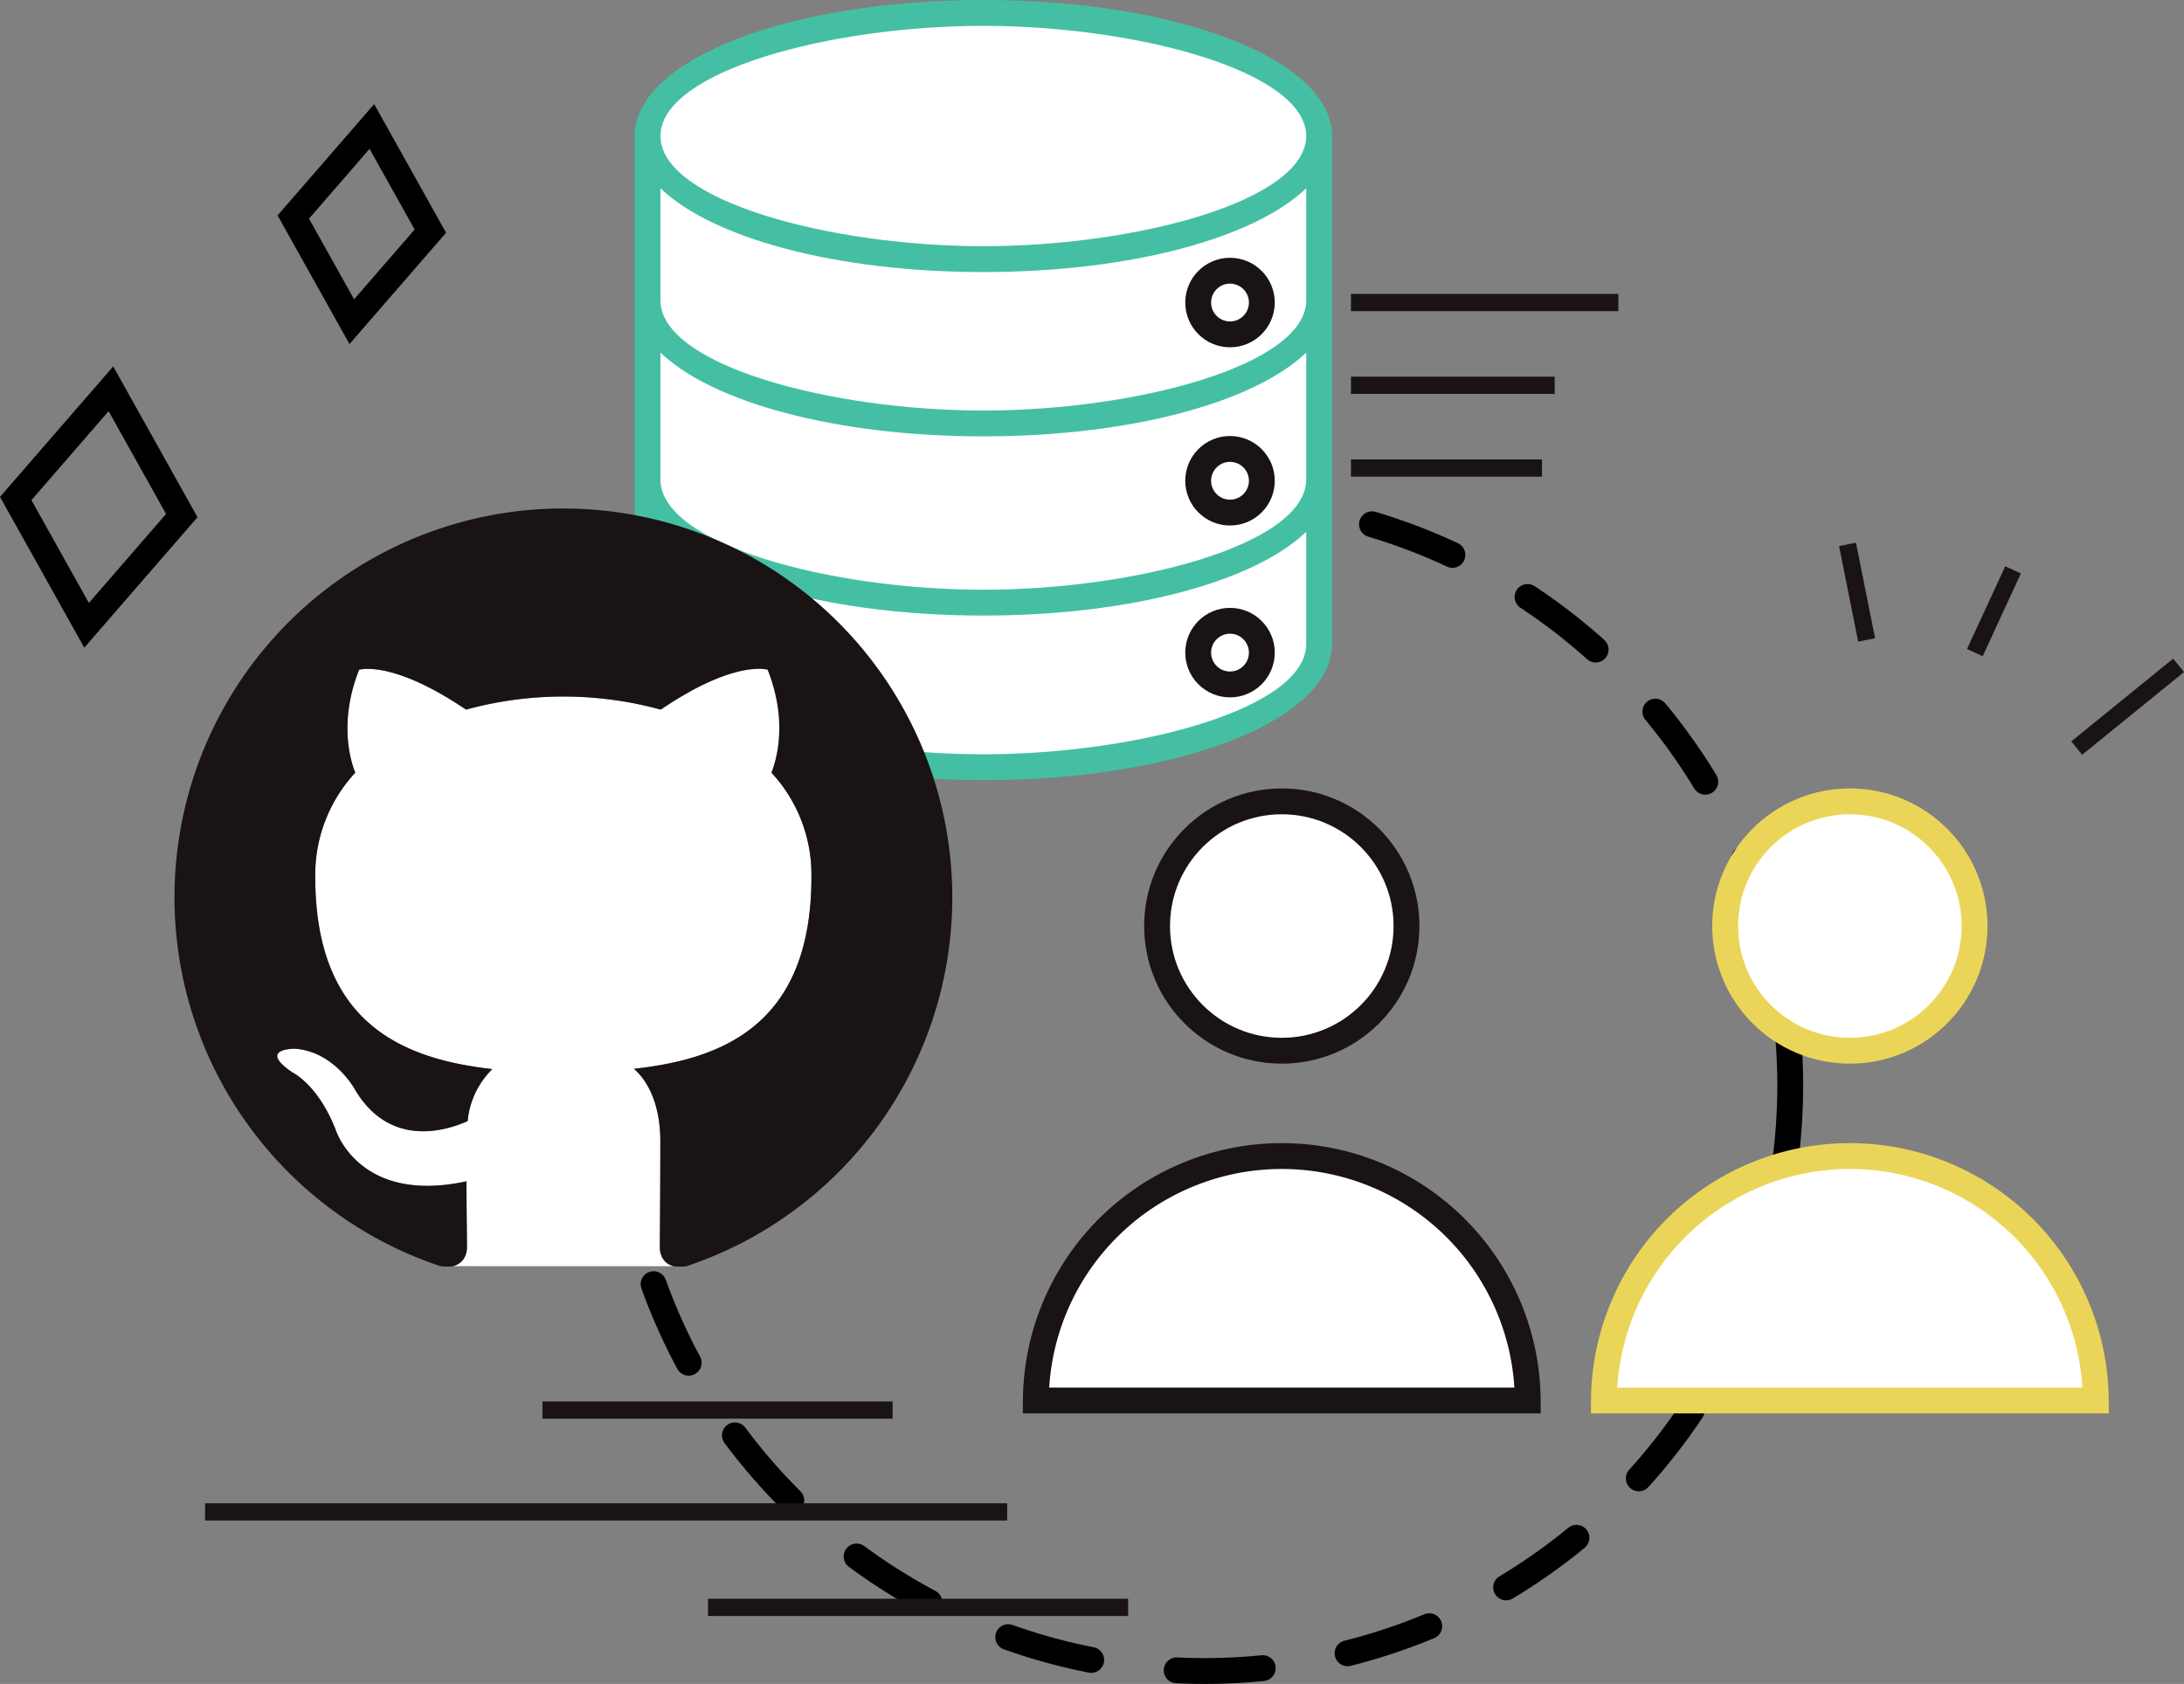 <svg xmlns="http://www.w3.org/2000/svg" width="253.454" height="195.457" viewBox="0 0 253.454 195.457">
  <rect x="0" y="0" width="253.454" height="195.457" fill="#808080" stroke="none"/>
  <g id="グループ_20" data-name="グループ 20" transform="translate(-780.413 -772.149)">
    <circle id="楕円形_7" data-name="楕円形 7" cx="67.969" cy="67.969" r="67.969" transform="translate(852.232 830.168)" fill="none" stroke="#000" stroke-linecap="round" stroke-miterlimit="10" stroke-width="3" stroke-dasharray="10 10"/>
    <g id="グループ_13" data-name="グループ 13">
      <g id="グループ_12" data-name="グループ 12">
        <path id="パス_17" data-name="パス 17" d="M933.5,846.9c0,7.9-17.448,14.3-38.971,14.3s-38.971-6.4-38.971-14.3V787.95c0-7.9,17.448-14.3,38.971-14.3s38.971,6.4,38.971,14.3Z" fill="#fff" fill-rule="evenodd"/>
        <path id="パス_66" data-name="パス 66" d="M935,787.924h0c-.035-8.848-17.8-15.775-40.469-15.775s-40.434,6.927-40.47,15.775h0V846.9c0,8.859,17.777,15.8,40.471,15.8S935,855.754,935,846.9V787.924Zm-40.471-12.775c17.713,0,37.447,5.251,37.47,12.788-.023,7.536-19.757,12.787-37.47,12.787s-37.447-5.251-37.47-12.787C857.081,780.4,876.815,775.149,894.528,775.149ZM932,846.9c0,7.543-19.748,12.8-37.471,12.8s-37.471-5.256-37.471-12.8V833.87c5.982,5.761,20.319,9.727,37.471,9.727s31.488-3.966,37.471-9.727Zm0-19.1c0,7.543-19.748,12.8-37.471,12.8s-37.471-5.257-37.471-12.8v-14.73c5.982,5.761,20.319,9.727,37.471,9.727s31.488-3.966,37.471-9.727Zm0-20.8c0,7.543-19.748,12.8-37.471,12.8s-37.471-5.257-37.471-12.8V794c5.982,5.761,20.319,9.727,37.471,9.727S926.016,799.758,932,794Z" fill="#45bfa3"/>
      </g>
      <circle id="楕円形_8" data-name="楕円形 8" cx="3.694" cy="3.694" r="3.694" transform="translate(919.462 803.571)" fill="#fff" stroke="#191313" stroke-miterlimit="10" stroke-width="3"/>
      <circle id="楕円形_9" data-name="楕円形 9" cx="3.694" cy="3.694" r="3.694" transform="translate(919.462 824.257)" fill="#fff" stroke="#191313" stroke-miterlimit="10" stroke-width="3"/>
      <circle id="楕円形_10" data-name="楕円形 10" cx="3.694" cy="3.694" r="3.694" transform="translate(919.462 844.205)" fill="#fff" stroke="#191313" stroke-miterlimit="10" stroke-width="3"/>
    </g>
    <g id="グループ_14" data-name="グループ 14">
      <path id="パス_21" data-name="パス 21" d="M831.517,919.115c2.256.414,3.08-.98,3.08-2.175,0-1.071-.039-3.91-.061-7.675-12.553,2.727-15.2-6.049-15.2-6.049-2.052-5.213-5.011-6.6-5.011-6.6-4.1-2.8.31-2.742.31-2.742,4.528.318,6.912,4.65,6.912,4.65,4.025,6.9,10.561,4.9,13.133,3.749a9.641,9.641,0,0,1,2.865-6.032c-10.021-1.139-20.555-5.011-20.555-22.3a17.44,17.44,0,0,1,4.645-12.109c-.464-1.141-2.012-5.729.443-11.943,0,0,3.789-1.213,12.41,4.626a42.758,42.758,0,0,1,22.6,0c8.616-5.839,12.4-4.626,12.4-4.626,2.462,6.213.913,10.8.449,11.943a17.417,17.417,0,0,1,4.638,12.109c0,17.336-10.551,21.151-20.6,22.268,1.62,1.393,3.063,4.148,3.063,8.357,0,6.033-.055,10.9-.055,12.38,0,1.206.813,2.61,3.1,2.17" fill="#fff" fill-rule="evenodd"/>
      <path id="パス_22" data-name="パス 22" d="M845.786,831.168a45.131,45.131,0,0,0-14.261,87.947c2.256.414,3.08-.98,3.08-2.175,0-1.071-.039-3.91-.061-7.675-12.553,2.727-15.2-6.049-15.2-6.049-2.052-5.213-5.01-6.6-5.01-6.6-4.1-2.8.31-2.742.31-2.742,4.529.318,6.912,4.65,6.912,4.65,4.026,6.9,10.562,4.9,13.133,3.749a9.641,9.641,0,0,1,2.865-6.032C827.534,895.1,817,891.23,817,873.941a17.44,17.44,0,0,1,4.645-12.109c-.464-1.141-2.013-5.729.443-11.943,0,0,3.789-1.213,12.41,4.626a42.758,42.758,0,0,1,22.595,0c8.615-5.839,12.4-4.626,12.4-4.626,2.462,6.213.913,10.8.449,11.943a17.416,17.416,0,0,1,4.639,12.109c0,17.336-10.551,21.151-20.6,22.268,1.62,1.393,3.064,4.148,3.064,8.357,0,6.033-.055,10.9-.055,12.38,0,1.206.813,2.61,3.1,2.17a45.133,45.133,0,0,0-14.295-87.942Z" fill="#191313" fill-rule="evenodd"/>
    </g>
    <g id="グループ_15" data-name="グループ 15">
      <circle id="楕円形_11" data-name="楕円形 11" cx="14.472" cy="14.472" r="14.472" transform="translate(914.693 865.163)" fill="#fff" stroke="#191313" stroke-linecap="round" stroke-miterlimit="10" stroke-width="3"/>
      <path id="パス_23" data-name="パス 23" d="M957.706,934.707a28.542,28.542,0,0,0-57.083,0Z" fill="#fff" stroke="#191313" stroke-linecap="round" stroke-miterlimit="10" stroke-width="3" fill-rule="evenodd"/>
    </g>
    <g id="グループ_16" data-name="グループ 16">
      <circle id="楕円形_12" data-name="楕円形 12" cx="14.472" cy="14.472" r="14.472" transform="translate(980.619 865.163)" fill="#fff" stroke="#ebd559" stroke-linecap="round" stroke-miterlimit="10" stroke-width="3"/>
      <path id="パス_24" data-name="パス 24" d="M1023.632,934.707a28.542,28.542,0,0,0-57.083,0Z" fill="#fff" stroke="#ebd559" stroke-linecap="round" stroke-miterlimit="10" stroke-width="3" fill-rule="evenodd"/>
    </g>
    <g id="グループ_17" data-name="グループ 17">
      <line id="線_22" data-name="線 22" x2="2.216" y2="11.082" transform="translate(994.819 835.339)" fill="none" stroke="#191313" stroke-miterlimit="10" stroke-width="2"/>
      <line id="線_23" data-name="線 23" x1="4.433" y2="9.604" transform="translate(1009.595 838.294)" fill="none" stroke="#191313" stroke-miterlimit="10" stroke-width="2"/>
      <line id="線_24" data-name="線 24" x1="11.821" y2="9.604" transform="translate(1021.416 849.376)" fill="none" stroke="#191313" stroke-miterlimit="10" stroke-width="2"/>
    </g>
    <path id="パス_25" data-name="パス 25" d="M793.284,817.276l-11.048,12.735,8.225,14.717,11.047-12.735Z" fill="none" stroke="#000" stroke-miterlimit="10" stroke-width="3"/>
    <path id="パス_26" data-name="パス 26" d="M823.568,786.829,814.45,797.34l6.788,12.147,9.118-10.511Z" fill="none" stroke="#000" stroke-miterlimit="10" stroke-width="3"/>
    <g id="グループ_18" data-name="グループ 18">
      <line id="線_25" data-name="線 25" x2="40.634" transform="translate(843.366 935.815)" fill="none" stroke="#191313" stroke-miterlimit="10" stroke-width="2"/>
      <line id="線_26" data-name="線 26" x2="93.088" transform="translate(804.21 947.636)" fill="none" stroke="#191313" stroke-miterlimit="10" stroke-width="2"/>
      <line id="線_27" data-name="線 27" x2="48.76" transform="translate(862.575 958.718)" fill="none" stroke="#191313" stroke-miterlimit="10" stroke-width="2"/>
    </g>
    <g id="グループ_19" data-name="グループ 19">
      <line id="線_28" data-name="線 28" x2="31.029" transform="translate(937.193 807.265)" fill="none" stroke="#191313" stroke-miterlimit="10" stroke-width="2"/>
      <line id="線_29" data-name="線 29" x2="23.641" transform="translate(937.193 816.869)" fill="none" stroke="#191313" stroke-miterlimit="10" stroke-width="2"/>
      <line id="線_30" data-name="線 30" x2="22.164" transform="translate(937.193 826.474)" fill="none" stroke="#191313" stroke-miterlimit="10" stroke-width="2"/>
    </g>
  </g>
</svg>
